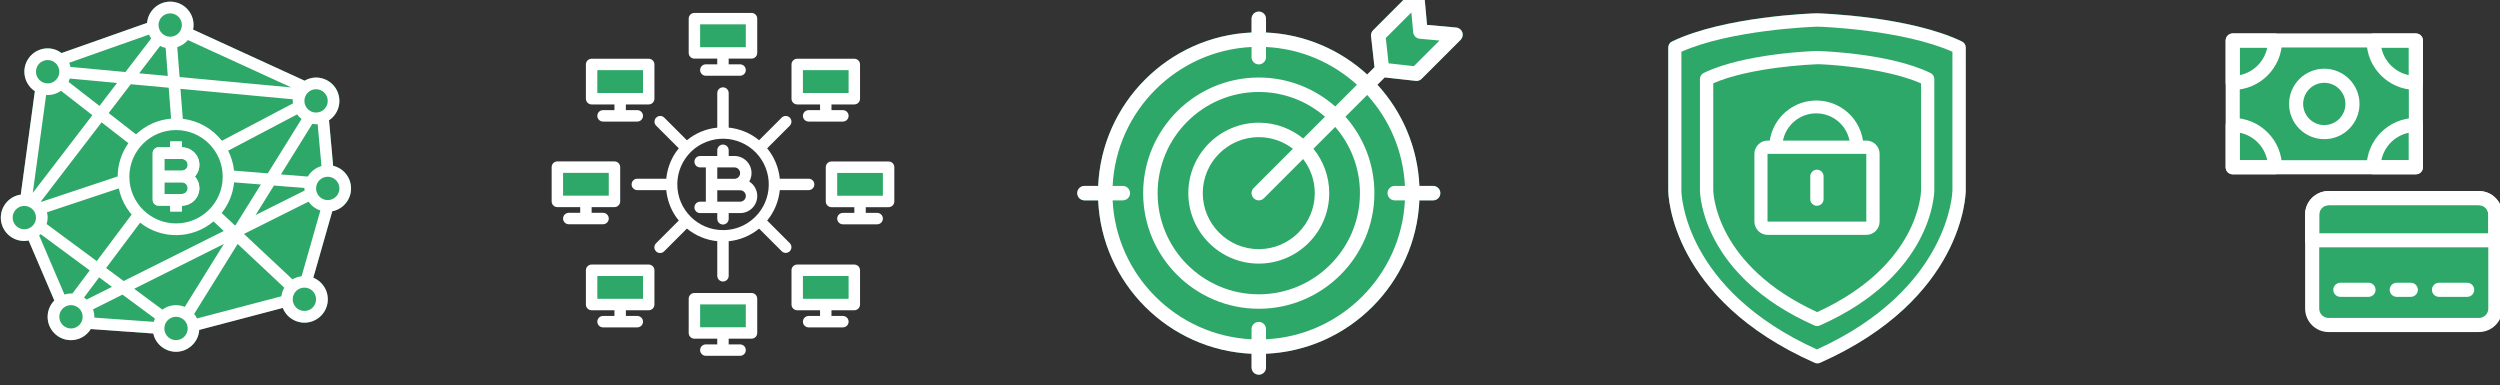 <?xml version="1.0" encoding="UTF-8"?>
<!-- Created with Inkscape (http://www.inkscape.org/) -->
<svg width="223.46mm" height="34.436mm" version="1.1" viewBox="0 0 223.46 34.436" xmlns="http://www.w3.org/2000/svg" xmlns:cc="http://creativecommons.org/ns#" xmlns:dc="http://purl.org/dc/elements/1.1/" xmlns:rdf="http://www.w3.org/1999/02/22-rdf-syntax-ns#">
 <rect x="0" y="0" width="223.46" height="34.436" fill="#333333" stroke="none"/>
 <defs>
  <clipPath id="clipPath3074">
   <path d="m0 8681.9h1280v-8681.9h-1280z"/>
  </clipPath>
 </defs>
 <g transform="translate(16.715 -209.86)">
  <g transform="matrix(.353 0 0 -.353 -130.53 1722.1)">
   <g clip-path="url(#clipPath3074)">
    <g fill="#2da868">
     <path d="m512.5 4271h-13.73v7.323h13.73z"/>
     <path d="m538.59 4258.8h-13.959v8.924h13.959z"/>
     <path d="m546.83 4233h-13.272v8.467h13.272z"/>
     <path d="m485.96 4258.6h-13.73v9.153h13.73z"/>
     <path d="m477.49 4233.2h-13.501v8.009h13.501z"/>
     <path d="m487.1 4206.9h-14.416v8.695h14.416z"/>
     <path d="m512.73 4200.2h-14.645v8.238h14.645z"/>
     <path d="m538.59 4206.9h-14.417v8.467h14.417z"/>
    </g>
    <g fill="#fff">
     <path d="m465 4240.2h11.569v-5.785h-11.569zm10.123-13.015c0.799 0 1.446 0.648 1.446 1.446 0 0.799-0.647 1.446-1.446 1.446h-2.892v1.447h5.784c0.799 0 1.446 0.647 1.446 1.446v8.677c0 0.798-0.647 1.446-1.446 1.446h-14.461c-0.799 0-1.446-0.648-1.446-1.446v-8.677c0-0.799 0.647-1.446 1.446-1.446h5.784v-1.447h-2.892c-0.798 0-1.446-0.647-1.446-1.446 0-0.798 0.648-1.446 1.446-1.446z"/>
     <path d="m545.98 4234.4h-11.569v5.785h11.569zm1.446 8.677h-14.461c-0.799 0-1.446-0.648-1.446-1.446v-8.677c0-0.799 0.647-1.446 1.446-1.446h5.784v-1.447h-2.892c-0.799 0-1.446-0.647-1.446-1.446 0-0.798 0.647-1.446 1.446-1.446h8.677c0.799 0 1.446 0.648 1.446 1.446 0 0.799-0.647 1.446-1.446 1.446h-2.892v1.447h5.784c0.799 0 1.446 0.647 1.446 1.446v8.677c0 0.798-0.647 1.446-1.446 1.446"/>
     <path d="m525.73 4266.2h11.569v-5.785h-11.569zm-1.446-8.677h5.784v-1.446h-2.892c-0.799 0-1.446-0.647-1.446-1.446s0.647-1.447 1.446-1.447h8.677c0.799 0 1.446 0.648 1.446 1.447s-0.647 1.446-1.446 1.446h-2.892v1.446h5.784c0.799 0 1.446 0.648 1.446 1.446v8.677c0 0.799-0.647 1.446-1.446 1.446h-14.461c-0.799 0-1.446-0.647-1.446-1.446v-8.677c0-0.798 0.647-1.446 1.446-1.446"/>
     <path d="m473.67 4266.2h11.569v-5.785h-11.569zm-1.446-8.677h5.784v-1.446h-2.892c-0.799 0-1.446-0.647-1.446-1.446s0.647-1.447 1.446-1.447h8.677c0.799 0 1.446 0.648 1.446 1.447s-0.647 1.446-1.446 1.446h-2.892v1.446h5.784c0.799 0 1.446 0.648 1.446 1.446v8.677c0 0.799-0.647 1.446-1.446 1.446h-14.461c-0.799 0-1.446-0.647-1.446-1.446v-8.677c0-0.798 0.647-1.446 1.446-1.446"/>
     <path d="m485.24 4208.3h-11.569v5.785h11.569zm1.446 8.677h-14.461c-0.799 0-1.446-0.647-1.446-1.446v-8.677c0-0.799 0.647-1.446 1.446-1.446h5.784v-1.446h-2.892c-0.799 0-1.446-0.647-1.446-1.446s0.647-1.447 1.446-1.447h8.677c0.799 0 1.446 0.648 1.446 1.447s-0.647 1.446-1.446 1.446h-2.892v1.446h5.784c0.799 0 1.446 0.647 1.446 1.446v8.677c0 0.799-0.647 1.446-1.446 1.446"/>
     <path d="m537.3 4208.3h-11.569v5.785h11.569zm1.446 8.677h-14.461c-0.799 0-1.446-0.647-1.446-1.446v-8.677c0-0.799 0.647-1.446 1.446-1.446h5.784v-1.446h-2.892c-0.799 0-1.446-0.647-1.446-1.446s0.647-1.447 1.446-1.447h8.677c0.799 0 1.446 0.648 1.446 1.447s-0.647 1.446-1.446 1.446h-2.892v1.446h5.784c0.799 0 1.446 0.647 1.446 1.446v8.677c0 0.799-0.647 1.446-1.446 1.446"/>
     <path d="m499.7 4277.8h11.569v-5.784h-11.569zm-1.446-8.677h5.785v-1.446h-2.892c-0.799 0-1.447-0.648-1.447-1.446 0-0.799 0.648-1.446 1.447-1.446h8.676c0.799 0 1.447 0.647 1.447 1.446 0 0.798-0.648 1.446-1.447 1.446h-2.892v1.446h5.785c0.798 0 1.446 0.648 1.446 1.446v8.677c0 0.799-0.648 1.447-1.446 1.447h-14.462c-0.798 0-1.446-0.648-1.446-1.447v-8.677c0-0.798 0.648-1.446 1.446-1.446"/>
     <path d="m511.27 4201.1h-11.569v5.785h11.569zm1.446 8.677h-14.462c-0.798 0-1.446-0.647-1.446-1.446v-8.676c0-0.799 0.648-1.447 1.446-1.447h5.785v-1.446h-2.892c-0.799 0-1.447-0.647-1.447-1.446s0.648-1.446 1.447-1.446h8.676c0.799 0 1.447 0.647 1.447 1.446s-0.648 1.446-1.447 1.446h-2.892v1.446h5.785c0.798 0 1.446 0.648 1.446 1.447v8.676c0 0.799-0.648 1.446-1.446 1.446"/>
    </g>
    <g transform="translate(505.49 4225.7)">
     <path d="m0 0c-6.389 3e-3 -11.567 5.185-11.564 11.574 1e-3 2.289 0.681 4.526 1.953 6.427 1.088 1.639 2.583 2.966 4.338 3.853 5.681 2.926 12.657 0.693 15.583-4.987s0.693-12.657-4.988-15.583c-1.645-0.847-3.471-1.288-5.322-1.284m16.93-3.316-5.74 5.74c1.802 2.195 2.915 4.873 3.198 7.699h7.304c0.799 0 1.446 0.648 1.446 1.446 0 0.799-0.647 1.446-1.446 1.446h-7.304c-0.283 2.826-1.396 5.505-3.198 7.699l5.74 5.74c0.555 0.575 0.539 1.49-0.036 2.045-0.56 0.542-1.448 0.542-2.009 0l-5.74-5.74c-2.194 1.803-4.873 2.915-7.699 3.198v8.751c0 0.798-0.647 1.446-1.446 1.446s-1.446-0.648-1.446-1.446v-8.764c-2.826-0.269-5.505-1.382-7.688-3.196l-5.751 5.751c-0.575 0.555-1.49 0.539-2.045-0.036-0.541-0.56-0.541-1.448 0-2.009l5.748-5.748c-0.289-0.357-0.578-0.714-0.837-1.099-1.311-1.971-2.114-4.235-2.337-6.592h-7.336c-0.799 0-1.446-0.647-1.446-1.446 0-0.798 0.647-1.446 1.446-1.446h7.336c0.222-2.355 1.025-4.619 2.336-6.588 0.258-0.387 0.549-0.745 0.838-1.101l-5.748-5.75c-0.574-0.555-0.59-1.47-0.036-2.045 0.555-0.574 1.471-0.59 2.045-0.035 0.012 0.011 0.024 0.023 0.036 0.035l5.751 5.752c2.196-1.803 4.878-2.915 7.705-3.195 0-0.03-0.017-0.056-0.017-0.088v-8.677c0-0.799 0.647-1.446 1.446-1.446s1.446 0.647 1.446 1.446v8.677c0 0.026-0.013 0.047-0.014 0.072 2.83 0.281 5.515 1.394 7.713 3.199l5.74-5.74c0.575-0.555 1.49-0.539 2.045 0.036 0.541 0.56 0.541 1.449 0 2.009" fill="#fff"/>
    </g>
    <g transform="translate(509.83 4232.9)">
     <path d="m0 0h-5.785v2.892h5.785c0.799 0 1.446-0.647 1.446-1.446s-0.647-1.446-1.446-1.446m0 7.23c0-0.798-0.647-1.446-1.446-1.446h-4.339v2.893h4.339c0.799 0 1.446-0.648 1.446-1.447m2.314-2.127c0.375 0.647 0.574 1.38 0.578 2.127 0 2.396-1.942 4.339-4.338 4.339h-1.446v1.446c0 0.799-0.648 1.446-1.446 1.446-0.799 0-1.447-0.647-1.447-1.446v-1.446h-4.338c-0.799 0-1.446-0.648-1.446-1.446 0-0.799 0.647-1.446 1.446-1.446h1.446v-8.677h-1.446c-0.799 0-1.446-0.647-1.446-1.446s0.647-1.447 1.446-1.447h4.338v-1.445c0-0.799 0.648-1.447 1.447-1.447 0.798 0 1.446 0.648 1.446 1.447v1.445h2.892c2.391-5e-3 4.334 1.929 4.34 4.32 3e-3 1.493-0.762 2.882-2.026 3.676" fill="#fff"/>
    </g>
    <g transform="translate(680.91 4263.5)">
     <path d="m0 0c0.068-8e-3 0.135-0.011 0.203-0.011 0.482 0 0.949 0.19 1.293 0.536l9.866 9.865c0.502 0.502 0.668 1.249 0.426 1.917-0.242 0.667-0.848 1.134-1.554 1.199l-7.377 0.671-0.671 7.377c-0.064 0.706-0.532 1.312-1.199 1.553-0.668 0.243-1.415 0.077-1.917-0.426l-9.866-9.865c-0.393-0.393-0.586-0.944-0.524-1.496l0.873-7.86-1.848-1.847c-6.823 6.241-15.772 10.193-25.62 10.631v3.474c0 1.011-0.819 1.83-1.83 1.83-1.01 0-1.83-0.819-1.83-1.83v-3.474c-20.996-0.933-37.905-17.843-38.839-38.839h-3.474c-1.01 0-1.83-0.82-1.83-1.83 0-1.011 0.82-1.83 1.83-1.83h3.474c0.934-20.996 17.843-37.905 38.839-38.839v-3.473c0-1.012 0.82-1.83 1.83-1.83 1.011 0 1.83 0.818 1.83 1.83v3.473c20.995 0.934 37.906 17.843 38.839 38.839h3.474c1.011 0 1.83 0.819 1.83 1.83 0 1.01-0.819 1.83-1.83 1.83h-3.474c-0.437 9.848-4.389 18.798-10.631 25.621l1.848 1.847z" fill="#2da868"/>
    </g>
    <g transform="translate(641.16 4252.9)">
     <path d="m0 0c-9.837 0-17.84-8.003-17.84-17.84s8.003-17.841 17.84-17.841 17.84 8.004 17.84 17.841c0 4.26-1.503 8.176-4.005 11.247l5.518 5.518c3.9-4.496 6.264-10.36 6.264-16.765 0-14.125-11.492-25.617-25.617-25.617s-25.616 11.492-25.616 25.617 11.491 25.617 25.616 25.617c6.405 0 12.269-2.363 16.765-6.264l-5.517-5.518c-3.072 2.502-6.987 4.005-11.248 4.005m-1.294-19.133c0.358-0.358 0.825-0.537 1.293-0.537s0.938 0.179 1.294 0.537l9.937 9.937c1.847-2.396 2.95-5.392 2.95-8.644 0-7.819-6.361-14.181-14.181-14.181-7.819 0-14.181 6.362-14.181 14.181s6.362 14.181 14.181 14.181c3.252 0 6.249-1.103 8.644-2.95l-9.938-9.937c-0.714-0.715-0.714-1.873 1e-3 -2.587m38.301 3.123h-2.578c-1.01 0-1.83-0.82-1.83-1.83 0-1.011 0.82-1.83 1.83-1.83h2.578c-0.928-18.977-16.2-34.25-35.178-35.177v2.578c0 1.01-0.819 1.829-1.829 1.829-1.011 0-1.83-0.819-1.83-1.829v-2.578c-18.978 0.927-34.25 16.2-35.177 35.177h2.577c1.011 0 1.83 0.819 1.83 1.83 0 1.01-0.819 1.83-1.83 1.83h-2.577c0.927 18.978 16.199 34.25 35.177 35.177v-2.578c0-1.009 0.819-1.829 1.829-1.829 1.011 0 1.83 0.82 1.83 1.829v2.578c8.841-0.432 16.875-3.976 23.033-9.558l-5.506-5.505c-5.164 4.561-11.942 7.333-19.357 7.333-16.142 0-29.276-13.134-29.276-29.277s13.134-29.276 29.276-29.276c16.144 0 29.276 13.133 29.276 29.276 0 7.415-2.771 14.193-7.332 19.357l5.507 5.505c5.581-6.157 9.125-14.192 9.557-23.032m1.633 43.926 0.456-5.005c0.08-0.878 0.776-1.576 1.656-1.656l5.004-0.455-6.482-6.481-6.404 0.711-0.712 6.405zm1.105-17.331c0.067-8e-3 0.134-0.011 0.202-0.011 0.483 0 0.949 0.19 1.293 0.536l9.867 9.865c0.501 0.502 0.668 1.249 0.426 1.917-0.242 0.667-0.848 1.134-1.555 1.199l-7.377 0.671-0.671 7.377c-0.064 0.706-0.531 1.312-1.199 1.553-0.667 0.243-1.415 0.077-1.917-0.426l-9.866-9.865c-0.392-0.393-0.585-0.944-0.524-1.496l0.874-7.86-1.848-1.847c-6.823 6.241-15.772 10.193-25.621 10.631v3.474c0 1.011-0.819 1.83-1.83 1.83-1.01 0-1.829-0.819-1.829-1.83v-3.474c-20.996-0.933-37.906-17.843-38.84-38.839h-3.474c-1.01 0-1.829-0.82-1.829-1.83 0-1.011 0.819-1.83 1.829-1.83h3.474c0.934-20.996 17.844-37.905 38.84-38.839v-3.473c0-1.012 0.819-1.831 1.829-1.831 1.011 0 1.83 0.819 1.83 1.831v3.473c20.996 0.934 37.906 17.843 38.84 38.839h3.473c1.011 0 1.83 0.819 1.83 1.83 0 1.01-0.819 1.83-1.83 1.83h-3.473c-0.438 9.848-4.389 18.798-10.631 25.621l1.847 1.847z" fill="#fff"/>
    </g>
    <g transform="translate(819.21 4273.5)">
     <path d="m0 0c-13.264 6.371-35.731 7.113-36.725 7.129-0.944 0-23.411-0.758-36.675-7.129-0.585-0.279-0.959-0.869-0.961-1.517v-36.27c0-1.112 0.674-27.456 37.08-43.568 0.434-0.193 0.93-0.193 1.365 0 36.27 16.129 36.86 42.489 36.877 43.585v36.253c-2e-3 0.648-0.376 1.238-0.961 1.517" fill="#2da868"/>
    </g>
    <g transform="translate(816.8 4235.7)">
     <path d="m0 0c0-0.252-0.624-24.944-34.315-40.214-33.557 15.169-34.298 39.186-34.315 40.197v35.175c12.404 5.528 33.152 6.321 34.315 6.354 1.163 0.034 21.91-0.826 34.315-6.354zm2.41 37.753c-13.264 6.372-35.731 7.113-36.725 7.13-0.944 0-23.411-0.758-36.675-7.13-0.585-0.278-0.959-0.868-0.961-1.516v-36.271c0-1.112 0.675-27.455 37.08-43.568 0.434-0.192 0.93-0.192 1.365 0 36.27 16.13 36.86 42.49 36.877 43.585v36.254c-2e-3 0.648-0.376 1.238-0.961 1.516" fill="#fff"/>
    </g>
    <g transform="translate(808.86 4262.9)">
     <path d="m0 0v-27.102c0-0.774-0.607-19.146-26.309-30.859-25.703 11.797-26.293 30.085-26.31 30.843v27.101c9.607 4.163 25.282 4.77 26.31 4.821 1.028 0.05 16.635-0.658 26.242-4.821zm-55.029 2.596c-0.585-0.279-0.959-0.869-0.961-1.517v-28.214c0-0.877 0.54-21.59 28.99-34.214 0.434-0.193 0.93-0.193 1.365 0 28.467 12.624 28.989 33.337 28.989 34.231v28.18c-2e-3 0.648-0.375 1.238-0.961 1.517-10.382 5.056-27.927 5.562-28.652 5.579h-0.118c-0.792-0.017-18.337-0.574-28.652-5.562" fill="#fff"/>
    </g>
    <path d="m769.98 4245h25.012v-17.141h-25.012zm12.337 10.264c4.092 0 7.617-2.882 8.427-6.893h-16.854c0.811 4.017 4.346 6.903 8.444 6.893zm-12.337-30.775h25.011c1.862 0 3.371 1.509 3.371 3.371v17.14c0 1.862-1.509 3.371-3.371 3.371h-0.842c-0.988 6.516-7.071 10.997-13.587 10.01-5.169-0.784-9.226-4.841-10.009-10.01h-0.523c-1.861 0-3.371-1.509-3.371-3.371v-17.14c0-1.842 1.479-3.344 3.321-3.371" fill="#fff"/>
    <g transform="translate(782.49 4241)">
     <path d="m0 0c-0.931 0-1.685-0.754-1.685-1.686v-5.763c0-0.931 0.754-1.686 1.685-1.686s1.685 0.755 1.685 1.686v5.763c0 0.932-0.754 1.686-1.685 1.686" fill="#fff"/>
    </g>
    <g>
     <path d="m933.01 4241.9h-44.5v31.5h44.5z" fill="#2da868"/>
     <path d="m953.51 4201.4h-44.5v32.5h44.5z" fill="#2da868"/>
     <path d="m932.37 4243.4h-42.814v28.542h42.814zm1.784 32.11h-46.382c-0.984 0-1.784-0.797-1.784-1.783v-32.111c0-0.987 0.8-1.784 1.784-1.784h46.382c0.985 0 1.784 0.797 1.784 1.784v32.111c0 0.986-0.799 1.783-1.784 1.783" fill="#fff"/>
    </g>
    <g transform="translate(910.96 4263)">
     <path d="m0 0c-2.951 0-5.352-2.401-5.352-5.352 0-2.95 2.401-5.352 5.352-5.352s5.352 2.402 5.352 5.352c0 2.951-2.401 5.352-5.352 5.352m0-14.271c-4.918 0-8.92 4.001-8.92 8.919s4.002 8.92 8.92 8.92 8.92-4.002 8.92-8.92-4.002-8.919-8.92-8.919" fill="#fff"/>
    </g>
    <g transform="translate(889.56 4271.9)">
     <path d="m0 0v-6.956c3.489 0.71 6.245 3.467 6.957 6.956zm-1.784-10.704c-0.985 0-1.784 0.798-1.784 1.785v10.703c0 0.987 0.799 1.784 1.784 1.784h10.704c0.984 0 1.784-0.797 1.784-1.784 0-6.884-5.602-12.488-12.488-12.488" fill="#fff"/>
    </g>
    <g transform="translate(925.41 4271.9)">
     <path d="m0 0c0.712-3.489 3.468-6.246 6.957-6.956v6.956zm8.741-10.704c-6.886 0-12.487 5.604-12.487 12.488 0 0.987 0.799 1.784 1.784 1.784h10.703c0.985 0 1.784-0.797 1.784-1.784v-10.703c0-0.987-0.799-1.785-1.784-1.785" fill="#fff"/>
    </g>
    <g transform="translate(925.41 4243.4)">
     <path d="m0 0h6.957v6.956c-3.489-0.711-6.245-3.467-6.957-6.956m8.741-3.568h-10.703c-0.985 0-1.784 0.797-1.784 1.784 0 6.884 5.601 12.487 12.487 12.487 0.985 0 1.784-0.797 1.784-1.784v-10.703c0-0.987-0.799-1.784-1.784-1.784" fill="#fff"/>
    </g>
    <g transform="translate(889.56 4243.4)">
     <path d="m0 0h6.957c-0.712 3.489-3.468 6.245-6.957 6.956zm8.92-3.568h-10.704c-0.985 0-1.784 0.797-1.784 1.784v10.703c0 0.987 0.799 1.784 1.784 1.784 6.886 0 12.488-5.603 12.488-12.487 0-0.987-0.8-1.784-1.784-1.784" fill="#fff"/>
    </g>
    <g transform="translate(912.04 4232)">
     <path d="m0 0c-1.304 0-2.364-1.062-2.364-2.364v-23.815c0-1.302 1.06-2.364 2.364-2.364h38.087c1.304 0 2.363 1.062 2.363 2.364v23.815c0 1.302-1.059 2.364-2.363 2.364zm38.087-32.111h-38.087c-3.272 0-5.932 2.66-5.932 5.932v23.815c0 3.272 2.66 5.932 5.932 5.932h38.087c3.271 0 5.931-2.66 5.931-5.932v-23.815c0-3.272-2.66-5.932-5.931-5.932" fill="#fff"/>
    </g>
    <g transform="translate(909.67 4224.9)">
     <path d="m0 0h42.814v4.772c0 1.302-1.06 2.364-2.364 2.364h-38.086c-1.304 0-2.364-1.062-2.364-2.364zm44.598-3.568h-46.382c-0.985 0-1.784 0.797-1.784 1.784v6.556c0 3.272 2.66 5.932 5.932 5.932h38.086c3.272 0 5.932-2.66 5.932-5.932v-6.556c0-0.987-0.799-1.784-1.784-1.784" fill="#fff"/>
    </g>
    <g transform="translate(922.16 4208.8)">
     <path d="m0 0h-7.136c-0.984 0-1.784 0.797-1.784 1.784s0.8 1.784 1.784 1.784h7.136c0.985 0 1.784-0.797 1.784-1.784s-0.799-1.784-1.784-1.784" fill="#fff"/>
    </g>
    <g transform="translate(947.14 4208.8)">
     <path d="m0 0h-7.136c-0.984 0-1.784 0.797-1.784 1.784s0.8 1.784 1.784 1.784h7.136c0.985 0 1.784-0.797 1.784-1.784s-0.799-1.784-1.784-1.784" fill="#fff"/>
    </g>
    <g transform="translate(932.87 4208.8)">
     <path d="m0 0h-3.568c-0.985 0-1.784 0.797-1.784 1.784s0.799 1.784 1.784 1.784h3.568c0.985 0 1.784-0.797 1.784-1.784s-0.799-1.784-1.784-1.784" fill="#fff"/>
    </g>
    <g transform="translate(406.78 4242)">
     <path d="m0 0-1.046 11.513c2.714 1.813 3.444 5.484 1.631 8.197-1.095 1.64-2.935 2.624-4.905 2.627-1.023-6e-3 -2.025-0.28-2.908-0.796l-28.237 12.94c0.65 3.191-1.409 6.304-4.599 6.955-3.19 0.65-6.304-1.408-6.954-4.599-0.045-0.217-0.077-0.437-0.096-0.658l-21.655-7.643c-1.013 0.768-2.247 1.185-3.518 1.189-3.264-8e-3 -5.903-2.662-5.895-5.925 5e-3 -1.981 1.003-3.828 2.656-4.919l-3.57-26.186c-3.222-0.466-5.456-3.457-4.989-6.679 0.467-3.223 3.458-5.456 6.68-4.99 0.1 0.015 0.199 0.032 0.298 0.051l6.51-15.193c-2.288-2.32-2.262-6.054 0.057-8.342 2.319-2.287 6.053-2.262 8.341 0.057 0.315 0.319 0.593 0.674 0.828 1.057l15.829-1.131c0.698-3.177 3.84-5.188 7.018-4.489 2.573 0.565 4.458 2.771 4.616 5.401l21.154 5.566c1.204-3.034 4.64-4.517 7.673-3.313 3.034 1.204 4.518 4.64 3.313 7.673-0.592 1.494-1.768 2.682-3.256 3.29l4.807 16.821c3.195 0.632 5.273 3.736 4.64 6.931-0.448 2.265-2.177 4.06-4.423 4.594z" fill="#2da868"/>
    </g>
    <g transform="translate(364.04 4237.8)">
     <path d="m0 0h4.433c0.816 0 1.477-0.661 1.477-1.478 0-0.815-0.661-1.477-1.477-1.477h-4.433zm0 5.91h4.433c0.816 0 1.477-0.661 1.477-1.477s-0.661-1.478-1.477-1.478h-4.433zm-1.478-11.82h2.956v-1.478h2.955v1.478c2.448 2e-3 4.431 1.988 4.429 4.436-1e-3 1.089-0.402 2.14-1.129 2.952 1.632 1.824 1.476 4.626-0.348 6.259-0.812 0.726-1.863 1.128-2.952 1.128v1.478h-2.955v-1.478h-2.956c-0.816 0-1.477-0.661-1.477-1.477v-11.821c0-0.816 0.661-1.477 1.477-1.477" fill="#fff"/>
    </g>
    <g transform="translate(405.41 4233.3)">
     <path d="m0 0c-1.632 0-2.955 1.323-2.955 2.955s1.323 2.955 2.955 2.955 2.955-1.323 2.955-2.955-1.323-2.955-2.955-2.955m-5.91-28.073c-1.632 0-2.955 1.323-2.955 2.955s1.323 2.955 2.955 2.955 2.955-1.323 2.955-2.955-1.323-2.955-2.955-2.955m-32.506-7.388c-1.632 0-2.955 1.323-2.955 2.955s1.323 2.955 2.955 2.955 2.955-1.323 2.955-2.955-1.323-2.955-2.955-2.955m-21.02 7.785 7.469 3.74 8.213-6.07c-0.119-0.266-0.218-0.541-0.296-0.823l-15.071 1.076c0 0.071 0.021 0.136 0.021 0.207-8e-3 0.637-0.122 1.27-0.336 1.87m-5.576-4.83c-1.632 0-2.955 1.323-2.955 2.955 0 1.633 1.323 2.955 2.955 2.955s2.955-1.322 2.955-2.955c0-1.632-1.323-2.955-2.955-2.955m-7.668 23.876 12.411-9.176-4.401-5.868c-0.117 0-0.226 0.033-0.345 0.033-0.562-7e-3 -1.12-0.097-1.656-0.265l-6.404 14.949c0.132 0.11 0.274 0.206 0.395 0.327m-7.107 4.197c0 1.633 1.323 2.955 2.955 2.955s2.955-1.322 2.955-2.955c0-1.631-1.323-2.955-2.955-2.955s-2.955 1.324-2.955 2.955m8.865 31.029c1.213 1e-3 2.395 0.378 3.385 1.078l7.937-6.173-15.091-19.685 3.385 24.823c0.13-0.012 0.253-0.043 0.384-0.043m0 8.865c1.632 0 2.955-1.323 2.955-2.955s-1.323-2.955-2.955-2.955-2.955 1.323-2.955 2.955 1.323 2.955 2.955 2.955m31.028 11.82c1.632 0 2.956-1.323 2.956-2.955s-1.324-2.955-2.956-2.955-2.955 1.323-2.955 2.955 1.323 2.955 2.955 2.955m30.655-18.753-28.273 2.631-0.591 7.568c1.046 0.335 1.977 0.957 2.686 1.794zm9.239-3.41c0-1.632-1.323-2.955-2.955-2.955s-2.955 1.323-2.955 2.955 1.323 2.955 2.955 2.955 2.955-1.323 2.955-2.955m-71.089-28.209 18.193 6.058c0.5-2.45 1.615-4.732 3.242-6.631l-8.84-11.787-12.686 9.385c0.163 0.529 0.25 1.079 0.258 1.633-4e-3 0.453-0.06 0.903-0.167 1.342m20.607 17.5c-1.747-2.461-2.694-5.401-2.709-8.419l-19.306-6.433c-0.038 0.041-0.068 0.089-0.106 0.129l15.337 20.004zm41.682 10.08-18.003-9.476c-2.425 3.102-5.989 5.105-9.899 5.565l-0.591 7.59 28.459-2.648c-0.011-0.134-0.042-0.264-0.042-0.402 0.014-0.211 0.038-0.421 0.074-0.629zm-14.923-17.03c-0.188 1.76-0.694 3.472-1.493 5.051l17.459 9.189c0.319-0.441 0.698-0.835 1.126-1.171l-8.548-13.753zm-26.513-1.549c0 6.528 5.292 11.82 11.82 11.82s11.82-5.292 11.82-11.82-5.292-11.82-11.82-11.82c-6.525 7e-3 -11.813 5.295-11.82 11.82m26.922-12.221-0.195-0.099-3.35 3.14c1.78 2.228 2.873 4.924 3.146 7.762l6.777-0.541zm17.459 8.73-12.412-6.206 4.644 7.471 7.722-0.618c0-0.038-0.012-0.074-0.012-0.112 3e-3 -0.182 0.041-0.356 0.058-0.535m-44.018 26.919 9.604-0.886 0.601-7.824c-3.324-0.281-6.454-1.685-8.875-3.981l-6.928 5.391zm-15.434 1.436 11.959-1.112-4.453-5.817-7.831 6.086c0.129 0.272 0.238 0.554 0.325 0.843m14.082 1.654-13.924 1.294c-0.076 0.359-0.185 0.709-0.327 1.048l20.204 7.135c0.155-0.345 0.344-0.675 0.563-0.983zm10.175 6.099 0.545-7.092-7.24 0.673 5.297 6.91c0.445-0.222 0.918-0.385 1.405-0.485zm-15.071-55.731 8.614 11.483c5.487-4.319 13.255-4.183 18.587 0.325l2.589-2.427-25.34-12.67zm-4.944-7.986c-0.202 0.192-0.418 0.37-0.646 0.531l3.821 5.097 3.251-2.407zm19.193-2.546-7.131 5.278 22.703 11.353-9.9-15.934c-1.882 0.777-4.033 0.514-5.672-0.694zm30.127 3.382-21.352-5.613c-0.198 0.407-0.442 0.79-0.728 1.142l11.013 17.716 11.809-11.072c-0.388-0.666-0.639-1.403-0.739-2.167zm2.807 4.285-12.274 11.499 16.348 8.174c0.731-1.05 1.784-1.834 2.999-2.235l-4.757-16.655c-0.819-0.095-1.608-0.362-2.316-0.783m7.348 28.688c-1.452-0.411-2.691-1.363-3.462-2.66l-6.807 0.545 7.954 12.794c0.314-0.055 0.631-0.085 0.95-0.09 0.134 0 0.26 0.031 0.393 0.04zm2.955 0.072-1.046 11.513c2.714 1.813 3.444 5.483 1.631 8.197-1.095 1.64-2.934 2.624-4.905 2.627-1.022-6e-3 -2.025-0.28-2.908-0.796l-28.237 12.94c0.65 3.191-1.408 6.304-4.599 6.955-3.19 0.65-6.304-1.408-6.954-4.599-0.044-0.217-0.076-0.437-0.096-0.658l-21.655-7.643c-1.012 0.768-2.247 1.185-3.518 1.189-3.264-8e-3 -5.903-2.662-5.895-5.925 6e-3 -1.981 1.003-3.828 2.656-4.919l-3.569-26.186c-3.223-0.467-5.456-3.457-4.99-6.679 0.467-3.223 3.458-5.457 6.68-4.99 0.1 0.014 0.199 0.032 0.298 0.051l6.51-15.193c-2.287-2.32-2.262-6.054 0.057-8.342 2.319-2.287 6.054-2.262 8.341 0.057 0.316 0.319 0.593 0.674 0.828 1.057l15.829-1.131c0.698-3.177 3.84-5.188 7.018-4.489 2.573 0.565 4.459 2.771 4.616 5.401l21.154 5.566c1.204-3.034 4.64-4.517 7.674-3.313s4.517 4.64 3.313 7.673c-0.593 1.494-1.769 2.682-3.256 3.29l4.806 16.821c3.196 0.632 5.273 3.736 4.641 6.931-0.449 2.265-2.177 4.06-4.424 4.593z" fill="#fff"/>
    </g>
    <g transform="translate(364.04 4237.8)">
     <path d="m0 0h4.433c0.816 0 1.477-0.661 1.477-1.478 0-0.815-0.661-1.477-1.477-1.477h-4.433zm0 5.91h4.433c0.816 0 1.477-0.661 1.477-1.477s-0.661-1.478-1.477-1.478h-4.433zm-1.478-11.82h2.956v-1.478h2.955v1.478c2.448 2e-3 4.431 1.988 4.429 4.436-1e-3 1.089-0.402 2.14-1.129 2.952 1.632 1.824 1.476 4.626-0.348 6.259-0.812 0.726-1.863 1.128-2.952 1.128v1.478h-2.955v-1.478h-2.956c-0.816 0-1.477-0.661-1.477-1.477v-11.821c0-0.816 0.661-1.477 1.477-1.477" fill="#fff"/>
    </g>
   </g>
  </g>
 </g>
</svg>
